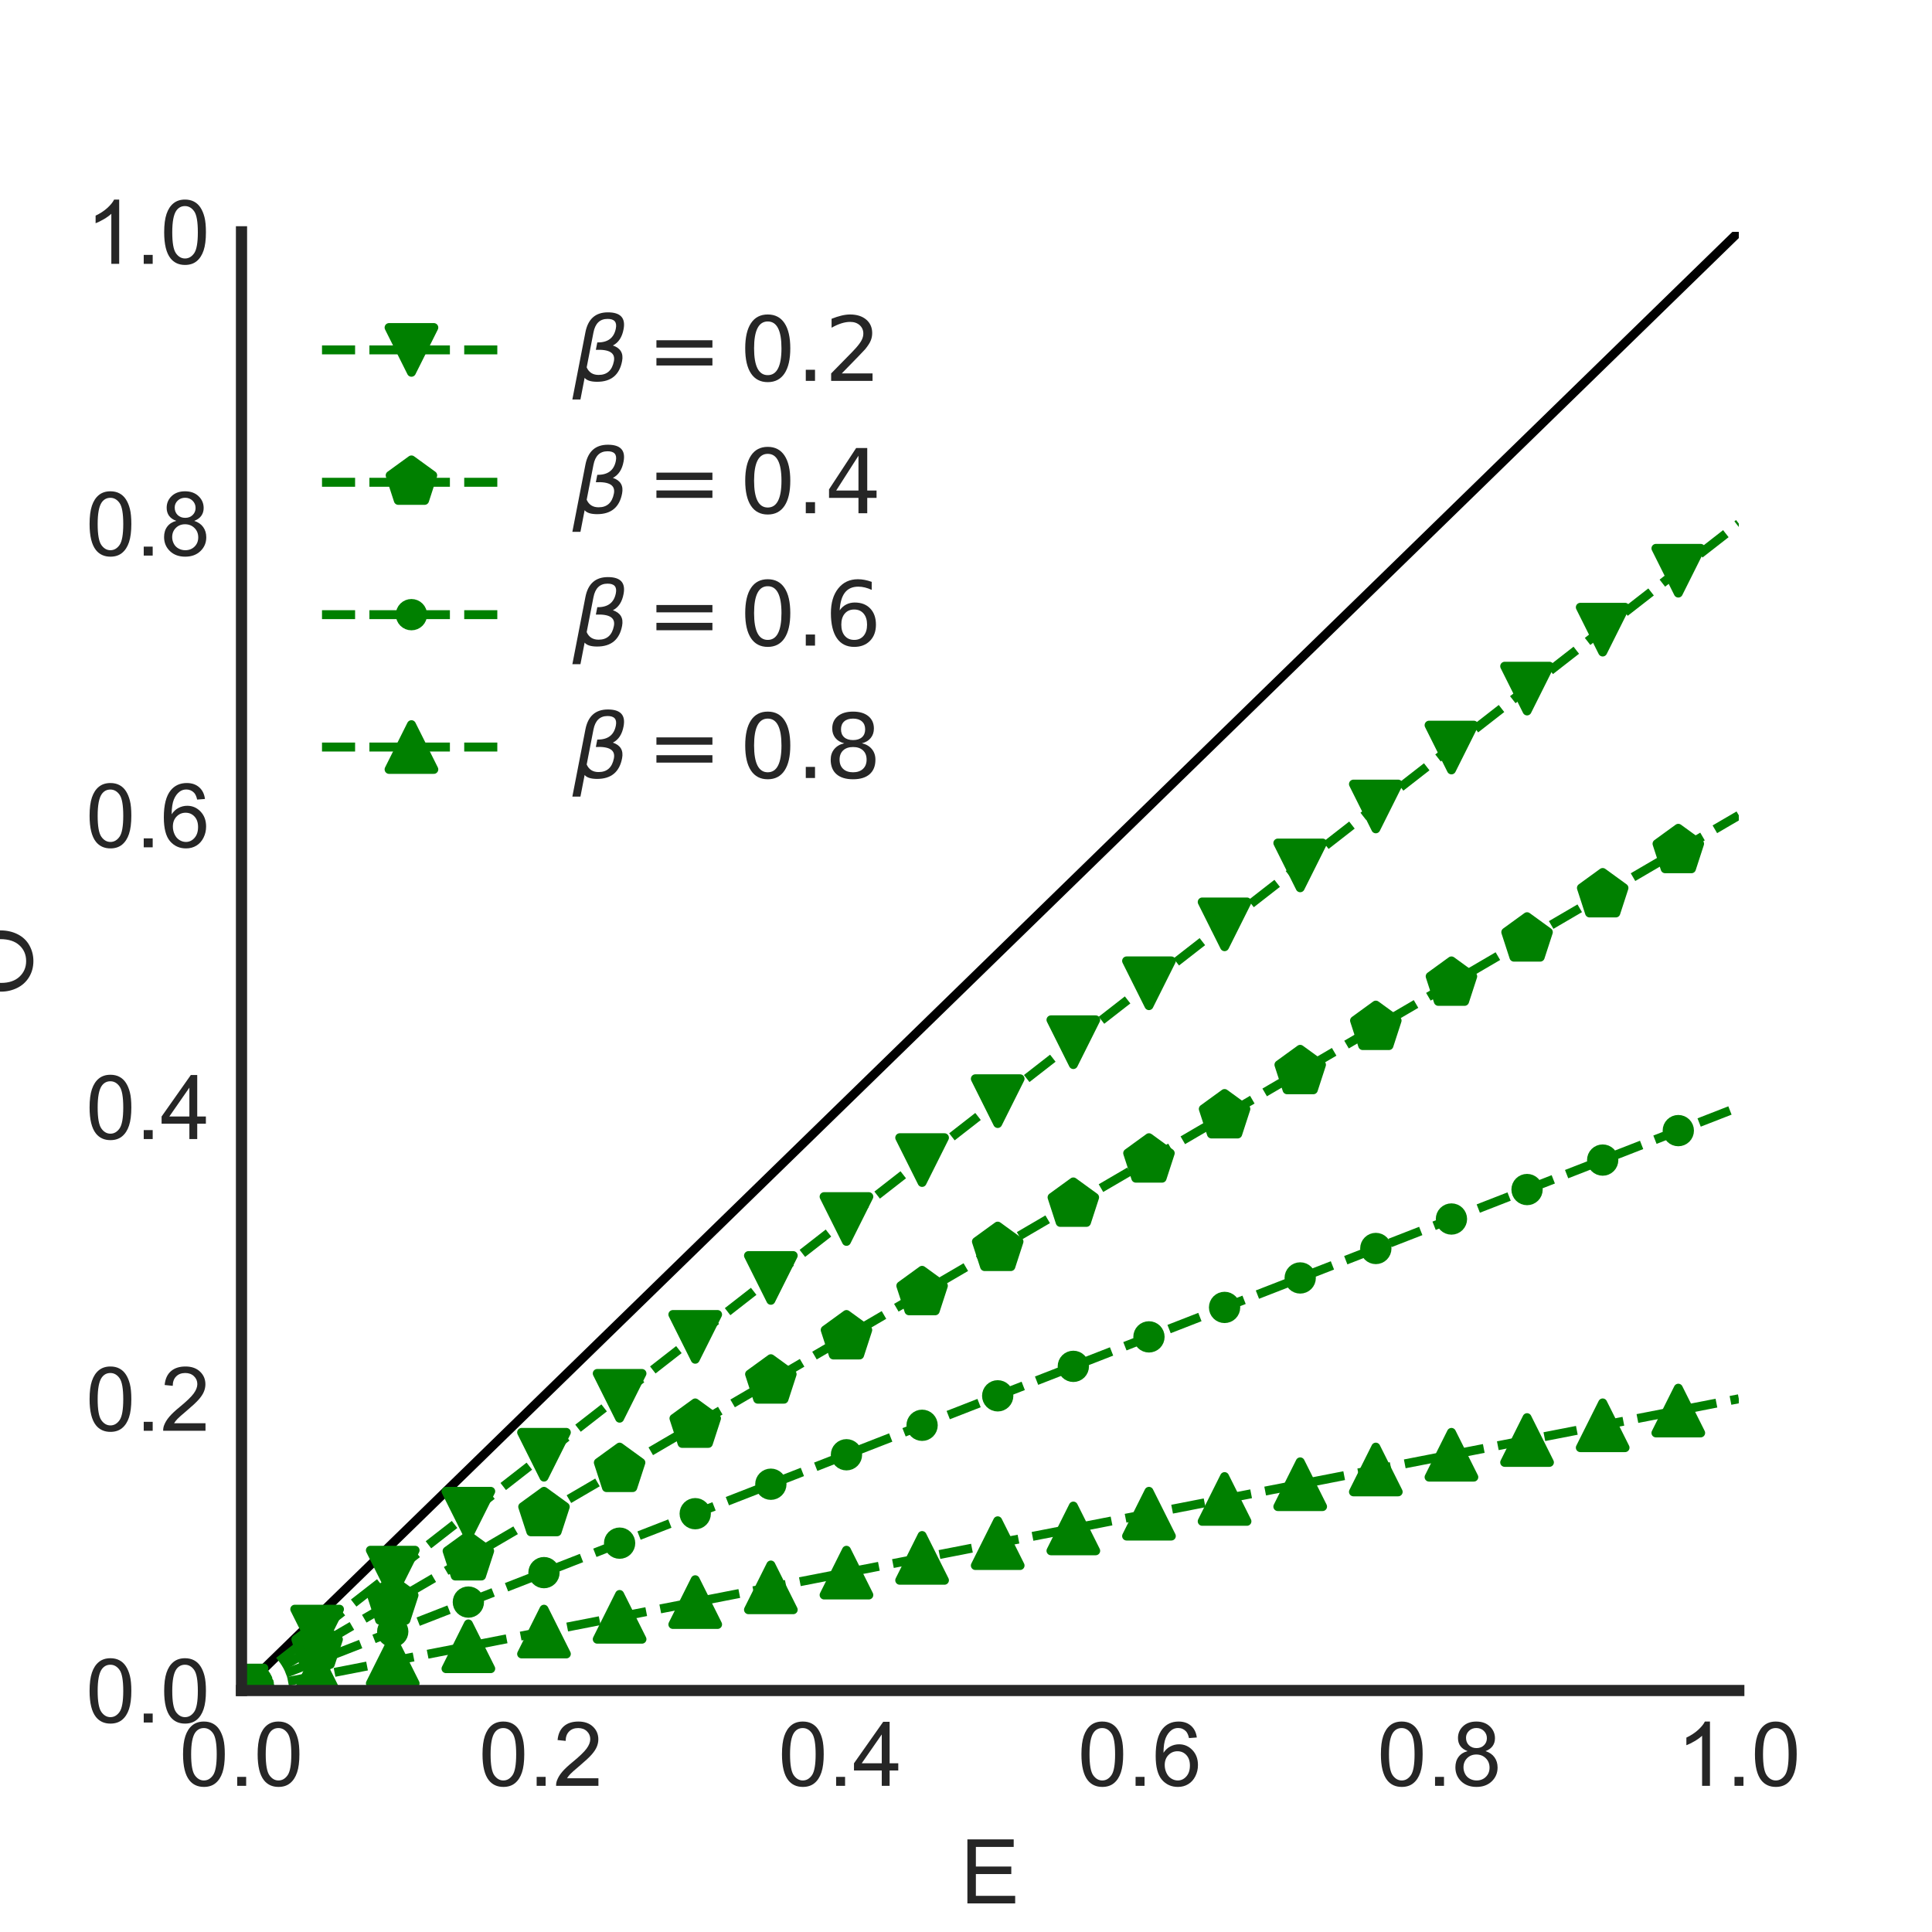 <?xml version="1.0" encoding="utf-8" standalone="no"?>
<!DOCTYPE svg PUBLIC "-//W3C//DTD SVG 1.1//EN"
  "http://www.w3.org/Graphics/SVG/1.1/DTD/svg11.dtd">
<!-- Created with matplotlib (http://matplotlib.org/) -->
<svg height="216pt" version="1.1" viewBox="0 0 216 216" width="216pt" xmlns="http://www.w3.org/2000/svg" xmlns:xlink="http://www.w3.org/1999/xlink">
 <defs>
  <style type="text/css">
*{stroke-linecap:butt;stroke-linejoin:round;}
  </style>
 </defs>
 <g id="figure_1">
  <g id="patch_1">
   <path d="M 0 216 
L 216 216 
L 216 0 
L 0 0 
z
" style="fill:none;opacity:0;"/>
  </g>
  <g id="axes_1">
   <g id="patch_2">
    <path d="M 27 189 
L 194.4 189 
L 194.4 25.92 
L 27 25.92 
z
" style="fill:none;"/>
   </g>
   <g id="line2d_1">
    <path clip-path="url(#p921560cb08)" d="M 27 189 
L 28.691 187.353 
L 30.382 185.705 
L 32.073 184.058 
L 33.764 182.411 
L 35.455 180.764 
L 37.145 179.116 
L 38.836 177.469 
L 40.527 175.822 
L 42.218 174.175 
L 43.909 172.527 
L 45.6 170.88 
L 47.291 169.233 
L 48.982 167.585 
L 50.673 165.938 
L 52.364 164.291 
L 54.055 162.644 
L 55.745 160.996 
L 57.436 159.349 
L 59.127 157.702 
L 60.818 156.055 
L 62.509 154.407 
L 64.2 152.76 
L 65.891 151.113 
L 67.582 149.465 
L 69.273 147.818 
L 70.964 146.171 
L 72.655 144.524 
L 74.345 142.876 
L 76.036 141.229 
L 77.727 139.582 
L 79.418 137.935 
L 81.109 136.287 
L 82.8 134.64 
L 84.491 132.993 
L 86.182 131.345 
L 87.873 129.698 
L 89.564 128.051 
L 91.255 126.404 
L 92.945 124.756 
L 94.636 123.109 
L 96.327 121.462 
L 98.018 119.815 
L 99.709 118.167 
L 101.4 116.52 
L 103.091 114.873 
L 104.782 113.225 
L 106.473 111.578 
L 108.164 109.931 
L 109.855 108.284 
L 111.545 106.636 
L 113.236 104.989 
L 114.927 103.342 
L 116.618 101.695 
L 118.309 100.047 
L 120 98.4 
L 121.691 96.753 
L 123.382 95.105 
L 125.073 93.458 
L 126.764 91.811 
L 128.455 90.164 
L 130.145 88.516 
L 131.836 86.869 
L 133.527 85.222 
L 135.218 83.575 
L 136.909 81.927 
L 138.6 80.28 
L 140.291 78.633 
L 141.982 76.985 
L 143.673 75.338 
L 145.364 73.691 
L 147.055 72.044 
L 148.745 70.396 
L 150.436 68.749 
L 152.127 67.102 
L 153.818 65.455 
L 155.509 63.807 
L 157.2 62.16 
L 158.891 60.513 
L 160.582 58.865 
L 162.273 57.218 
L 163.964 55.571 
L 165.655 53.924 
L 167.345 52.276 
L 169.036 50.629 
L 170.727 48.982 
L 172.418 47.335 
L 174.109 45.687 
L 175.8 44.04 
L 177.491 42.393 
L 179.182 40.745 
L 180.873 39.098 
L 182.564 37.451 
L 184.255 35.804 
L 185.945 34.156 
L 187.636 32.509 
L 189.327 30.862 
L 191.018 29.215 
L 192.709 27.567 
L 194.4 25.92 
" style="fill:none;stroke:#000000;stroke-linecap:round;"/>
   </g>
   <g id="line2d_2">
    <path clip-path="url(#p921560cb08)" d="M 27 189 
L 28.691 187.682 
L 30.382 186.364 
L 32.073 185.047 
L 33.764 183.729 
L 35.455 182.411 
L 37.145 181.093 
L 38.836 179.775 
L 40.527 178.457 
L 42.218 177.14 
L 43.909 175.822 
L 45.6 174.504 
L 47.291 173.186 
L 48.982 171.868 
L 50.673 170.551 
L 52.364 169.233 
L 54.055 167.915 
L 55.745 166.597 
L 57.436 165.279 
L 59.127 163.961 
L 60.818 162.644 
L 62.509 161.326 
L 64.2 160.008 
L 65.891 158.69 
L 67.582 157.372 
L 69.273 156.055 
L 70.964 154.737 
L 72.655 153.419 
L 74.345 152.101 
L 76.036 150.783 
L 77.727 149.465 
L 79.418 148.148 
L 81.109 146.83 
L 82.8 145.512 
L 84.491 144.194 
L 86.182 142.876 
L 87.873 141.559 
L 89.564 140.241 
L 91.255 138.923 
L 92.945 137.605 
L 94.636 136.287 
L 96.327 134.969 
L 98.018 133.652 
L 99.709 132.334 
L 101.4 131.016 
L 103.091 129.698 
L 104.782 128.38 
L 106.473 127.063 
L 108.164 125.745 
L 109.855 124.427 
L 111.545 123.109 
L 113.236 121.791 
L 114.927 120.473 
L 116.618 119.156 
L 118.309 117.838 
L 120 116.52 
L 121.691 115.202 
L 123.382 113.884 
L 125.073 112.567 
L 126.764 111.249 
L 128.455 109.931 
L 130.145 108.613 
L 131.836 107.295 
L 133.527 105.977 
L 135.218 104.66 
L 136.909 103.342 
L 138.6 102.024 
L 140.291 100.706 
L 141.982 99.388 
L 143.673 98.071 
L 145.364 96.753 
L 147.055 95.435 
L 148.745 94.117 
L 150.436 92.799 
L 152.127 91.481 
L 153.818 90.164 
L 155.509 88.846 
L 157.2 87.528 
L 158.891 86.21 
L 160.582 84.892 
L 162.273 83.575 
L 163.964 82.257 
L 165.655 80.939 
L 167.345 79.621 
L 169.036 78.303 
L 170.727 76.985 
L 172.418 75.668 
L 174.109 74.35 
L 175.8 73.032 
L 177.491 71.714 
L 179.182 70.396 
L 180.873 69.079 
L 182.564 67.761 
L 184.255 66.443 
L 185.945 65.125 
L 187.636 63.807 
L 189.327 62.489 
L 191.018 61.172 
L 192.709 59.854 
L 194.4 58.536 
" style="fill:none;stroke:#008000;stroke-dasharray:3.7,1.6;stroke-dashoffset:0;"/>
    <defs>
     <path d="M -0 2.5 
L 2.5 -2.5 
L -2.5 -2.5 
z
" id="m302010302d" style="stroke:#008000;stroke-linejoin:miter;"/>
    </defs>
    <g clip-path="url(#p921560cb08)">
     <use style="fill:#008000;stroke:#008000;stroke-linejoin:miter;" x="27" xlink:href="#m302010302d" y="189"/>
     <use style="fill:#008000;stroke:#008000;stroke-linejoin:miter;" x="35.455" xlink:href="#m302010302d" y="182.411"/>
     <use style="fill:#008000;stroke:#008000;stroke-linejoin:miter;" x="43.909" xlink:href="#m302010302d" y="175.822"/>
     <use style="fill:#008000;stroke:#008000;stroke-linejoin:miter;" x="52.364" xlink:href="#m302010302d" y="169.233"/>
     <use style="fill:#008000;stroke:#008000;stroke-linejoin:miter;" x="60.818" xlink:href="#m302010302d" y="162.644"/>
     <use style="fill:#008000;stroke:#008000;stroke-linejoin:miter;" x="69.273" xlink:href="#m302010302d" y="156.055"/>
     <use style="fill:#008000;stroke:#008000;stroke-linejoin:miter;" x="77.727" xlink:href="#m302010302d" y="149.465"/>
     <use style="fill:#008000;stroke:#008000;stroke-linejoin:miter;" x="86.182" xlink:href="#m302010302d" y="142.876"/>
     <use style="fill:#008000;stroke:#008000;stroke-linejoin:miter;" x="94.636" xlink:href="#m302010302d" y="136.287"/>
     <use style="fill:#008000;stroke:#008000;stroke-linejoin:miter;" x="103.091" xlink:href="#m302010302d" y="129.698"/>
     <use style="fill:#008000;stroke:#008000;stroke-linejoin:miter;" x="111.545" xlink:href="#m302010302d" y="123.109"/>
     <use style="fill:#008000;stroke:#008000;stroke-linejoin:miter;" x="120" xlink:href="#m302010302d" y="116.52"/>
     <use style="fill:#008000;stroke:#008000;stroke-linejoin:miter;" x="128.455" xlink:href="#m302010302d" y="109.931"/>
     <use style="fill:#008000;stroke:#008000;stroke-linejoin:miter;" x="136.909" xlink:href="#m302010302d" y="103.342"/>
     <use style="fill:#008000;stroke:#008000;stroke-linejoin:miter;" x="145.364" xlink:href="#m302010302d" y="96.753"/>
     <use style="fill:#008000;stroke:#008000;stroke-linejoin:miter;" x="153.818" xlink:href="#m302010302d" y="90.164"/>
     <use style="fill:#008000;stroke:#008000;stroke-linejoin:miter;" x="162.273" xlink:href="#m302010302d" y="83.575"/>
     <use style="fill:#008000;stroke:#008000;stroke-linejoin:miter;" x="170.727" xlink:href="#m302010302d" y="76.985"/>
     <use style="fill:#008000;stroke:#008000;stroke-linejoin:miter;" x="179.182" xlink:href="#m302010302d" y="70.396"/>
     <use style="fill:#008000;stroke:#008000;stroke-linejoin:miter;" x="187.636" xlink:href="#m302010302d" y="63.807"/>
    </g>
   </g>
   <g id="line2d_3">
    <path clip-path="url(#p921560cb08)" d="M 27 189 
L 28.691 188.012 
L 30.382 187.023 
L 32.073 186.035 
L 33.764 185.047 
L 35.455 184.058 
L 37.145 183.07 
L 38.836 182.081 
L 40.527 181.093 
L 42.218 180.105 
L 43.909 179.116 
L 45.6 178.128 
L 47.291 177.14 
L 48.982 176.151 
L 50.673 175.163 
L 52.364 174.175 
L 54.055 173.186 
L 55.745 172.198 
L 57.436 171.209 
L 59.127 170.221 
L 60.818 169.233 
L 62.509 168.244 
L 64.2 167.256 
L 65.891 166.268 
L 67.582 165.279 
L 69.273 164.291 
L 70.964 163.303 
L 72.655 162.314 
L 74.345 161.326 
L 76.036 160.337 
L 77.727 159.349 
L 79.418 158.361 
L 81.109 157.372 
L 82.8 156.384 
L 84.491 155.396 
L 86.182 154.407 
L 87.873 153.419 
L 89.564 152.431 
L 91.255 151.442 
L 92.945 150.454 
L 94.636 149.465 
L 96.327 148.477 
L 98.018 147.489 
L 99.709 146.5 
L 101.4 145.512 
L 103.091 144.524 
L 104.782 143.535 
L 106.473 142.547 
L 108.164 141.559 
L 109.855 140.57 
L 111.545 139.582 
L 113.236 138.593 
L 114.927 137.605 
L 116.618 136.617 
L 118.309 135.628 
L 120 134.64 
L 121.691 133.652 
L 123.382 132.663 
L 125.073 131.675 
L 126.764 130.687 
L 128.455 129.698 
L 130.145 128.71 
L 131.836 127.721 
L 133.527 126.733 
L 135.218 125.745 
L 136.909 124.756 
L 138.6 123.768 
L 140.291 122.78 
L 141.982 121.791 
L 143.673 120.803 
L 145.364 119.815 
L 147.055 118.826 
L 148.745 117.838 
L 150.436 116.849 
L 152.127 115.861 
L 153.818 114.873 
L 155.509 113.884 
L 157.2 112.896 
L 158.891 111.908 
L 160.582 110.919 
L 162.273 109.931 
L 163.964 108.943 
L 165.655 107.954 
L 167.345 106.966 
L 169.036 105.977 
L 170.727 104.989 
L 172.418 104.001 
L 174.109 103.012 
L 175.8 102.024 
L 177.491 101.036 
L 179.182 100.047 
L 180.873 99.059 
L 182.564 98.071 
L 184.255 97.082 
L 185.945 96.094 
L 187.636 95.105 
L 189.327 94.117 
L 191.018 93.129 
L 192.709 92.14 
L 194.4 91.152 
" style="fill:none;stroke:#008000;stroke-dasharray:3.7,1.6;stroke-dashoffset:0;"/>
    <defs>
     <path d="M 0 -2.5 
L -2.378 -0.773 
L -1.469 2.023 
L 1.469 2.023 
L 2.378 -0.773 
z
" id="m8c71ab6326" style="stroke:#008000;stroke-linejoin:miter;"/>
    </defs>
    <g clip-path="url(#p921560cb08)">
     <use style="fill:#008000;stroke:#008000;stroke-linejoin:miter;" x="27" xlink:href="#m8c71ab6326" y="189"/>
     <use style="fill:#008000;stroke:#008000;stroke-linejoin:miter;" x="35.455" xlink:href="#m8c71ab6326" y="184.058"/>
     <use style="fill:#008000;stroke:#008000;stroke-linejoin:miter;" x="43.909" xlink:href="#m8c71ab6326" y="179.116"/>
     <use style="fill:#008000;stroke:#008000;stroke-linejoin:miter;" x="52.364" xlink:href="#m8c71ab6326" y="174.175"/>
     <use style="fill:#008000;stroke:#008000;stroke-linejoin:miter;" x="60.818" xlink:href="#m8c71ab6326" y="169.233"/>
     <use style="fill:#008000;stroke:#008000;stroke-linejoin:miter;" x="69.273" xlink:href="#m8c71ab6326" y="164.291"/>
     <use style="fill:#008000;stroke:#008000;stroke-linejoin:miter;" x="77.727" xlink:href="#m8c71ab6326" y="159.349"/>
     <use style="fill:#008000;stroke:#008000;stroke-linejoin:miter;" x="86.182" xlink:href="#m8c71ab6326" y="154.407"/>
     <use style="fill:#008000;stroke:#008000;stroke-linejoin:miter;" x="94.636" xlink:href="#m8c71ab6326" y="149.465"/>
     <use style="fill:#008000;stroke:#008000;stroke-linejoin:miter;" x="103.091" xlink:href="#m8c71ab6326" y="144.524"/>
     <use style="fill:#008000;stroke:#008000;stroke-linejoin:miter;" x="111.545" xlink:href="#m8c71ab6326" y="139.582"/>
     <use style="fill:#008000;stroke:#008000;stroke-linejoin:miter;" x="120" xlink:href="#m8c71ab6326" y="134.64"/>
     <use style="fill:#008000;stroke:#008000;stroke-linejoin:miter;" x="128.455" xlink:href="#m8c71ab6326" y="129.698"/>
     <use style="fill:#008000;stroke:#008000;stroke-linejoin:miter;" x="136.909" xlink:href="#m8c71ab6326" y="124.756"/>
     <use style="fill:#008000;stroke:#008000;stroke-linejoin:miter;" x="145.364" xlink:href="#m8c71ab6326" y="119.815"/>
     <use style="fill:#008000;stroke:#008000;stroke-linejoin:miter;" x="153.818" xlink:href="#m8c71ab6326" y="114.873"/>
     <use style="fill:#008000;stroke:#008000;stroke-linejoin:miter;" x="162.273" xlink:href="#m8c71ab6326" y="109.931"/>
     <use style="fill:#008000;stroke:#008000;stroke-linejoin:miter;" x="170.727" xlink:href="#m8c71ab6326" y="104.989"/>
     <use style="fill:#008000;stroke:#008000;stroke-linejoin:miter;" x="179.182" xlink:href="#m8c71ab6326" y="100.047"/>
     <use style="fill:#008000;stroke:#008000;stroke-linejoin:miter;" x="187.636" xlink:href="#m8c71ab6326" y="95.105"/>
    </g>
   </g>
   <g id="line2d_4">
    <path clip-path="url(#p921560cb08)" d="M 27 189 
L 28.691 188.341 
L 30.382 187.682 
L 32.073 187.023 
L 33.764 186.364 
L 35.455 185.705 
L 37.145 185.047 
L 38.836 184.388 
L 40.527 183.729 
L 42.218 183.07 
L 43.909 182.411 
L 45.6 181.752 
L 47.291 181.093 
L 48.982 180.434 
L 50.673 179.775 
L 52.364 179.116 
L 54.055 178.457 
L 55.745 177.799 
L 57.436 177.14 
L 59.127 176.481 
L 60.818 175.822 
L 62.509 175.163 
L 64.2 174.504 
L 65.891 173.845 
L 67.582 173.186 
L 69.273 172.527 
L 70.964 171.868 
L 72.655 171.209 
L 74.345 170.551 
L 76.036 169.892 
L 77.727 169.233 
L 79.418 168.574 
L 81.109 167.915 
L 82.8 167.256 
L 84.491 166.597 
L 86.182 165.938 
L 87.873 165.279 
L 89.564 164.62 
L 91.255 163.961 
L 92.945 163.303 
L 94.636 162.644 
L 96.327 161.985 
L 98.018 161.326 
L 99.709 160.667 
L 101.4 160.008 
L 103.091 159.349 
L 104.782 158.69 
L 106.473 158.031 
L 108.164 157.372 
L 109.855 156.713 
L 111.545 156.055 
L 113.236 155.396 
L 114.927 154.737 
L 116.618 154.078 
L 118.309 153.419 
L 120 152.76 
L 121.691 152.101 
L 123.382 151.442 
L 125.073 150.783 
L 126.764 150.124 
L 128.455 149.465 
L 130.145 148.807 
L 131.836 148.148 
L 133.527 147.489 
L 135.218 146.83 
L 136.909 146.171 
L 138.6 145.512 
L 140.291 144.853 
L 141.982 144.194 
L 143.673 143.535 
L 145.364 142.876 
L 147.055 142.217 
L 148.745 141.559 
L 150.436 140.9 
L 152.127 140.241 
L 153.818 139.582 
L 155.509 138.923 
L 157.2 138.264 
L 158.891 137.605 
L 160.582 136.946 
L 162.273 136.287 
L 163.964 135.628 
L 165.655 134.969 
L 167.345 134.311 
L 169.036 133.652 
L 170.727 132.993 
L 172.418 132.334 
L 174.109 131.675 
L 175.8 131.016 
L 177.491 130.357 
L 179.182 129.698 
L 180.873 129.039 
L 182.564 128.38 
L 184.255 127.721 
L 185.945 127.063 
L 187.636 126.404 
L 189.327 125.745 
L 191.018 125.086 
L 192.709 124.427 
L 194.4 123.768 
" style="fill:none;stroke:#008000;stroke-dasharray:3.7,1.6;stroke-dashoffset:0;"/>
    <defs>
     <path d="M 0 1.25 
C 0.332 1.25 0.649 1.118 0.884 0.884 
C 1.118 0.649 1.25 0.332 1.25 0 
C 1.25 -0.332 1.118 -0.649 0.884 -0.884 
C 0.649 -1.118 0.332 -1.25 0 -1.25 
C -0.332 -1.25 -0.649 -1.118 -0.884 -0.884 
C -1.118 -0.649 -1.25 -0.332 -1.25 0 
C -1.25 0.332 -1.118 0.649 -0.884 0.884 
C -0.649 1.118 -0.332 1.25 0 1.25 
z
" id="m9c4c37285e" style="stroke:#008000;"/>
    </defs>
    <g clip-path="url(#p921560cb08)">
     <use style="fill:#008000;stroke:#008000;" x="27" xlink:href="#m9c4c37285e" y="189"/>
     <use style="fill:#008000;stroke:#008000;" x="35.455" xlink:href="#m9c4c37285e" y="185.705"/>
     <use style="fill:#008000;stroke:#008000;" x="43.909" xlink:href="#m9c4c37285e" y="182.411"/>
     <use style="fill:#008000;stroke:#008000;" x="52.364" xlink:href="#m9c4c37285e" y="179.116"/>
     <use style="fill:#008000;stroke:#008000;" x="60.818" xlink:href="#m9c4c37285e" y="175.822"/>
     <use style="fill:#008000;stroke:#008000;" x="69.273" xlink:href="#m9c4c37285e" y="172.527"/>
     <use style="fill:#008000;stroke:#008000;" x="77.727" xlink:href="#m9c4c37285e" y="169.233"/>
     <use style="fill:#008000;stroke:#008000;" x="86.182" xlink:href="#m9c4c37285e" y="165.938"/>
     <use style="fill:#008000;stroke:#008000;" x="94.636" xlink:href="#m9c4c37285e" y="162.644"/>
     <use style="fill:#008000;stroke:#008000;" x="103.091" xlink:href="#m9c4c37285e" y="159.349"/>
     <use style="fill:#008000;stroke:#008000;" x="111.545" xlink:href="#m9c4c37285e" y="156.055"/>
     <use style="fill:#008000;stroke:#008000;" x="120" xlink:href="#m9c4c37285e" y="152.76"/>
     <use style="fill:#008000;stroke:#008000;" x="128.455" xlink:href="#m9c4c37285e" y="149.465"/>
     <use style="fill:#008000;stroke:#008000;" x="136.909" xlink:href="#m9c4c37285e" y="146.171"/>
     <use style="fill:#008000;stroke:#008000;" x="145.364" xlink:href="#m9c4c37285e" y="142.876"/>
     <use style="fill:#008000;stroke:#008000;" x="153.818" xlink:href="#m9c4c37285e" y="139.582"/>
     <use style="fill:#008000;stroke:#008000;" x="162.273" xlink:href="#m9c4c37285e" y="136.287"/>
     <use style="fill:#008000;stroke:#008000;" x="170.727" xlink:href="#m9c4c37285e" y="132.993"/>
     <use style="fill:#008000;stroke:#008000;" x="179.182" xlink:href="#m9c4c37285e" y="129.698"/>
     <use style="fill:#008000;stroke:#008000;" x="187.636" xlink:href="#m9c4c37285e" y="126.404"/>
    </g>
   </g>
   <g id="line2d_5">
    <path clip-path="url(#p921560cb08)" d="M 27 189 
L 28.691 188.671 
L 30.382 188.341 
L 32.073 188.012 
L 33.764 187.682 
L 35.455 187.353 
L 37.145 187.023 
L 38.836 186.694 
L 40.527 186.364 
L 42.218 186.035 
L 43.909 185.705 
L 45.6 185.376 
L 47.291 185.047 
L 48.982 184.717 
L 50.673 184.388 
L 52.364 184.058 
L 54.055 183.729 
L 55.745 183.399 
L 57.436 183.07 
L 59.127 182.74 
L 60.818 182.411 
L 62.509 182.081 
L 64.2 181.752 
L 65.891 181.423 
L 67.582 181.093 
L 69.273 180.764 
L 70.964 180.434 
L 72.655 180.105 
L 74.345 179.775 
L 76.036 179.446 
L 77.727 179.116 
L 79.418 178.787 
L 81.109 178.457 
L 82.8 178.128 
L 84.491 177.799 
L 86.182 177.469 
L 87.873 177.14 
L 89.564 176.81 
L 91.255 176.481 
L 92.945 176.151 
L 94.636 175.822 
L 96.327 175.492 
L 98.018 175.163 
L 99.709 174.833 
L 101.4 174.504 
L 103.091 174.175 
L 104.782 173.845 
L 106.473 173.516 
L 108.164 173.186 
L 109.855 172.857 
L 111.545 172.527 
L 113.236 172.198 
L 114.927 171.868 
L 116.618 171.539 
L 118.309 171.209 
L 120 170.88 
L 121.691 170.551 
L 123.382 170.221 
L 125.073 169.892 
L 126.764 169.562 
L 128.455 169.233 
L 130.145 168.903 
L 131.836 168.574 
L 133.527 168.244 
L 135.218 167.915 
L 136.909 167.585 
L 138.6 167.256 
L 140.291 166.927 
L 141.982 166.597 
L 143.673 166.268 
L 145.364 165.938 
L 147.055 165.609 
L 148.745 165.279 
L 150.436 164.95 
L 152.127 164.62 
L 153.818 164.291 
L 155.509 163.961 
L 157.2 163.632 
L 158.891 163.303 
L 160.582 162.973 
L 162.273 162.644 
L 163.964 162.314 
L 165.655 161.985 
L 167.345 161.655 
L 169.036 161.326 
L 170.727 160.996 
L 172.418 160.667 
L 174.109 160.337 
L 175.8 160.008 
L 177.491 159.679 
L 179.182 159.349 
L 180.873 159.02 
L 182.564 158.69 
L 184.255 158.361 
L 185.945 158.031 
L 187.636 157.702 
L 189.327 157.372 
L 191.018 157.043 
L 192.709 156.713 
L 194.4 156.384 
" style="fill:none;stroke:#008000;stroke-dasharray:3.7,1.6;stroke-dashoffset:0;"/>
    <defs>
     <path d="M 0 -2.5 
L -2.5 2.5 
L 2.5 2.5 
z
" id="mb7de754f21" style="stroke:#008000;stroke-linejoin:miter;"/>
    </defs>
    <g clip-path="url(#p921560cb08)">
     <use style="fill:#008000;stroke:#008000;stroke-linejoin:miter;" x="27" xlink:href="#mb7de754f21" y="189"/>
     <use style="fill:#008000;stroke:#008000;stroke-linejoin:miter;" x="35.455" xlink:href="#mb7de754f21" y="187.353"/>
     <use style="fill:#008000;stroke:#008000;stroke-linejoin:miter;" x="43.909" xlink:href="#mb7de754f21" y="185.705"/>
     <use style="fill:#008000;stroke:#008000;stroke-linejoin:miter;" x="52.364" xlink:href="#mb7de754f21" y="184.058"/>
     <use style="fill:#008000;stroke:#008000;stroke-linejoin:miter;" x="60.818" xlink:href="#mb7de754f21" y="182.411"/>
     <use style="fill:#008000;stroke:#008000;stroke-linejoin:miter;" x="69.273" xlink:href="#mb7de754f21" y="180.764"/>
     <use style="fill:#008000;stroke:#008000;stroke-linejoin:miter;" x="77.727" xlink:href="#mb7de754f21" y="179.116"/>
     <use style="fill:#008000;stroke:#008000;stroke-linejoin:miter;" x="86.182" xlink:href="#mb7de754f21" y="177.469"/>
     <use style="fill:#008000;stroke:#008000;stroke-linejoin:miter;" x="94.636" xlink:href="#mb7de754f21" y="175.822"/>
     <use style="fill:#008000;stroke:#008000;stroke-linejoin:miter;" x="103.091" xlink:href="#mb7de754f21" y="174.175"/>
     <use style="fill:#008000;stroke:#008000;stroke-linejoin:miter;" x="111.545" xlink:href="#mb7de754f21" y="172.527"/>
     <use style="fill:#008000;stroke:#008000;stroke-linejoin:miter;" x="120" xlink:href="#mb7de754f21" y="170.88"/>
     <use style="fill:#008000;stroke:#008000;stroke-linejoin:miter;" x="128.455" xlink:href="#mb7de754f21" y="169.233"/>
     <use style="fill:#008000;stroke:#008000;stroke-linejoin:miter;" x="136.909" xlink:href="#mb7de754f21" y="167.585"/>
     <use style="fill:#008000;stroke:#008000;stroke-linejoin:miter;" x="145.364" xlink:href="#mb7de754f21" y="165.938"/>
     <use style="fill:#008000;stroke:#008000;stroke-linejoin:miter;" x="153.818" xlink:href="#mb7de754f21" y="164.291"/>
     <use style="fill:#008000;stroke:#008000;stroke-linejoin:miter;" x="162.273" xlink:href="#mb7de754f21" y="162.644"/>
     <use style="fill:#008000;stroke:#008000;stroke-linejoin:miter;" x="170.727" xlink:href="#mb7de754f21" y="160.996"/>
     <use style="fill:#008000;stroke:#008000;stroke-linejoin:miter;" x="179.182" xlink:href="#mb7de754f21" y="159.349"/>
     <use style="fill:#008000;stroke:#008000;stroke-linejoin:miter;" x="187.636" xlink:href="#mb7de754f21" y="157.702"/>
    </g>
   </g>
   <g id="patch_3">
    <path d="M 27 189 
L 27 25.92 
" style="fill:none;stroke:#262626;stroke-linecap:square;stroke-linejoin:miter;stroke-width:1.25;"/>
   </g>
   <g id="patch_4">
    <path d="M 27 189 
L 194.4 189 
" style="fill:none;stroke:#262626;stroke-linecap:square;stroke-linejoin:miter;stroke-width:1.25;"/>
   </g>
   <g id="matplotlib.axis_1">
    <g id="xtick_1">
     <g id="line2d_6"/>
     <g id="text_1">
      <!-- 0.0 -->
      <defs>
       <path d="M 4.156 35.297 
Q 4.156 48 6.766 55.734 
Q 9.375 63.484 14.516 67.672 
Q 19.672 71.875 27.484 71.875 
Q 33.25 71.875 37.594 69.547 
Q 41.938 67.234 44.766 62.859 
Q 47.609 58.5 49.219 52.219 
Q 50.828 45.953 50.828 35.297 
Q 50.828 22.703 48.234 14.969 
Q 45.656 7.234 40.5 3 
Q 35.359 -1.219 27.484 -1.219 
Q 17.141 -1.219 11.234 6.203 
Q 4.156 15.141 4.156 35.297 
z
M 13.188 35.297 
Q 13.188 17.672 17.312 11.828 
Q 21.438 6 27.484 6 
Q 33.547 6 37.672 11.859 
Q 41.797 17.719 41.797 35.297 
Q 41.797 52.984 37.672 58.781 
Q 33.547 64.594 27.391 64.594 
Q 21.344 64.594 17.719 59.469 
Q 13.188 52.938 13.188 35.297 
z
" id="ArialMT-30"/>
       <path d="M 9.078 0 
L 9.078 10.016 
L 19.094 10.016 
L 19.094 0 
z
" id="ArialMT-2e"/>
      </defs>
      <g style="fill:#262626;" transform="translate(20.05 199.658)scale(0.1 -0.1)">
       <use xlink:href="#ArialMT-30"/>
       <use x="55.615" xlink:href="#ArialMT-2e"/>
       <use x="83.398" xlink:href="#ArialMT-30"/>
      </g>
     </g>
    </g>
    <g id="xtick_2">
     <g id="line2d_7"/>
     <g id="text_2">
      <!-- 0.2 -->
      <defs>
       <path d="M 50.344 8.453 
L 50.344 0 
L 3.031 0 
Q 2.938 3.172 4.047 6.109 
Q 5.859 10.938 9.828 15.625 
Q 13.812 20.312 21.344 26.469 
Q 33.016 36.031 37.109 41.625 
Q 41.219 47.219 41.219 52.203 
Q 41.219 57.422 37.469 61 
Q 33.734 64.594 27.734 64.594 
Q 21.391 64.594 17.578 60.781 
Q 13.766 56.984 13.719 50.25 
L 4.688 51.172 
Q 5.609 61.281 11.656 66.578 
Q 17.719 71.875 27.938 71.875 
Q 38.234 71.875 44.234 66.156 
Q 50.25 60.453 50.25 52 
Q 50.25 47.703 48.484 43.547 
Q 46.734 39.406 42.656 34.812 
Q 38.578 30.219 29.109 22.219 
Q 21.188 15.578 18.938 13.203 
Q 16.703 10.844 15.234 8.453 
z
" id="ArialMT-32"/>
      </defs>
      <g style="fill:#262626;" transform="translate(53.53 199.658)scale(0.1 -0.1)">
       <use xlink:href="#ArialMT-30"/>
       <use x="55.615" xlink:href="#ArialMT-2e"/>
       <use x="83.398" xlink:href="#ArialMT-32"/>
      </g>
     </g>
    </g>
    <g id="xtick_3">
     <g id="line2d_8"/>
     <g id="text_3">
      <!-- 0.4 -->
      <defs>
       <path d="M 32.328 0 
L 32.328 17.141 
L 1.266 17.141 
L 1.266 25.203 
L 33.938 71.578 
L 41.109 71.578 
L 41.109 25.203 
L 50.781 25.203 
L 50.781 17.141 
L 41.109 17.141 
L 41.109 0 
z
M 32.328 25.203 
L 32.328 57.469 
L 9.906 25.203 
z
" id="ArialMT-34"/>
      </defs>
      <g style="fill:#262626;" transform="translate(87.01 199.658)scale(0.1 -0.1)">
       <use xlink:href="#ArialMT-30"/>
       <use x="55.615" xlink:href="#ArialMT-2e"/>
       <use x="83.398" xlink:href="#ArialMT-34"/>
      </g>
     </g>
    </g>
    <g id="xtick_4">
     <g id="line2d_9"/>
     <g id="text_4">
      <!-- 0.6 -->
      <defs>
       <path d="M 49.75 54.047 
L 41.016 53.375 
Q 39.844 58.547 37.703 60.891 
Q 34.125 64.656 28.906 64.656 
Q 24.703 64.656 21.531 62.312 
Q 17.391 59.281 14.984 53.469 
Q 12.594 47.656 12.5 36.922 
Q 15.672 41.75 20.266 44.094 
Q 24.859 46.438 29.891 46.438 
Q 38.672 46.438 44.844 39.969 
Q 51.031 33.5 51.031 23.25 
Q 51.031 16.5 48.125 10.719 
Q 45.219 4.938 40.141 1.859 
Q 35.062 -1.219 28.609 -1.219 
Q 17.625 -1.219 10.688 6.859 
Q 3.766 14.938 3.766 33.5 
Q 3.766 54.25 11.422 63.672 
Q 18.109 71.875 29.438 71.875 
Q 37.891 71.875 43.281 67.141 
Q 48.688 62.406 49.75 54.047 
z
M 13.875 23.188 
Q 13.875 18.656 15.797 14.5 
Q 17.719 10.359 21.188 8.172 
Q 24.656 6 28.469 6 
Q 34.031 6 38.031 10.484 
Q 42.047 14.984 42.047 22.703 
Q 42.047 30.125 38.078 34.391 
Q 34.125 38.672 28.125 38.672 
Q 22.172 38.672 18.016 34.391 
Q 13.875 30.125 13.875 23.188 
z
" id="ArialMT-36"/>
      </defs>
      <g style="fill:#262626;" transform="translate(120.49 199.658)scale(0.1 -0.1)">
       <use xlink:href="#ArialMT-30"/>
       <use x="55.615" xlink:href="#ArialMT-2e"/>
       <use x="83.398" xlink:href="#ArialMT-36"/>
      </g>
     </g>
    </g>
    <g id="xtick_5">
     <g id="line2d_10"/>
     <g id="text_5">
      <!-- 0.8 -->
      <defs>
       <path d="M 17.672 38.812 
Q 12.203 40.828 9.562 44.531 
Q 6.938 48.25 6.938 53.422 
Q 6.938 61.234 12.547 66.547 
Q 18.172 71.875 27.484 71.875 
Q 36.859 71.875 42.578 66.422 
Q 48.297 60.984 48.297 53.172 
Q 48.297 48.188 45.672 44.5 
Q 43.062 40.828 37.75 38.812 
Q 44.344 36.672 47.781 31.875 
Q 51.219 27.094 51.219 20.453 
Q 51.219 11.281 44.719 5.031 
Q 38.234 -1.219 27.641 -1.219 
Q 17.047 -1.219 10.547 5.047 
Q 4.047 11.328 4.047 20.703 
Q 4.047 27.688 7.594 32.391 
Q 11.141 37.109 17.672 38.812 
z
M 15.922 53.719 
Q 15.922 48.641 19.188 45.406 
Q 22.469 42.188 27.688 42.188 
Q 32.766 42.188 36.016 45.375 
Q 39.266 48.578 39.266 53.219 
Q 39.266 58.062 35.906 61.359 
Q 32.562 64.656 27.594 64.656 
Q 22.562 64.656 19.234 61.422 
Q 15.922 58.203 15.922 53.719 
z
M 13.094 20.656 
Q 13.094 16.891 14.875 13.375 
Q 16.656 9.859 20.172 7.922 
Q 23.688 6 27.734 6 
Q 34.031 6 38.125 10.047 
Q 42.234 14.109 42.234 20.359 
Q 42.234 26.703 38.016 30.859 
Q 33.797 35.016 27.438 35.016 
Q 21.234 35.016 17.156 30.906 
Q 13.094 26.812 13.094 20.656 
z
" id="ArialMT-38"/>
      </defs>
      <g style="fill:#262626;" transform="translate(153.97 199.658)scale(0.1 -0.1)">
       <use xlink:href="#ArialMT-30"/>
       <use x="55.615" xlink:href="#ArialMT-2e"/>
       <use x="83.398" xlink:href="#ArialMT-38"/>
      </g>
     </g>
    </g>
    <g id="xtick_6">
     <g id="line2d_11"/>
     <g id="text_6">
      <!-- 1.0 -->
      <defs>
       <path d="M 37.25 0 
L 28.469 0 
L 28.469 56 
Q 25.297 52.984 20.141 49.953 
Q 14.984 46.922 10.891 45.406 
L 10.891 53.906 
Q 18.266 57.375 23.781 62.297 
Q 29.297 67.234 31.594 71.875 
L 37.25 71.875 
z
" id="ArialMT-31"/>
      </defs>
      <g style="fill:#262626;" transform="translate(187.45 199.658)scale(0.1 -0.1)">
       <use xlink:href="#ArialMT-31"/>
       <use x="55.615" xlink:href="#ArialMT-2e"/>
       <use x="83.398" xlink:href="#ArialMT-30"/>
      </g>
     </g>
    </g>
    <g id="text_7">
     <!-- E -->
     <defs>
      <path d="M 7.906 0 
L 7.906 71.578 
L 59.672 71.578 
L 59.672 63.141 
L 17.391 63.141 
L 17.391 41.219 
L 56.984 41.219 
L 56.984 32.812 
L 17.391 32.812 
L 17.391 8.453 
L 61.328 8.453 
L 61.328 0 
z
" id="ArialMT-45"/>
     </defs>
     <g style="fill:#262626;" transform="translate(107.365 212.803)scale(0.1 -0.1)">
      <use xlink:href="#ArialMT-45"/>
     </g>
    </g>
   </g>
   <g id="matplotlib.axis_2">
    <g id="ytick_1">
     <g id="line2d_12"/>
     <g id="text_8">
      <!-- 0.0 -->
      <g style="fill:#262626;" transform="translate(9.6 192.579)scale(0.1 -0.1)">
       <use xlink:href="#ArialMT-30"/>
       <use x="55.615" xlink:href="#ArialMT-2e"/>
       <use x="83.398" xlink:href="#ArialMT-30"/>
      </g>
     </g>
    </g>
    <g id="ytick_2">
     <g id="line2d_13"/>
     <g id="text_9">
      <!-- 0.2 -->
      <g style="fill:#262626;" transform="translate(9.6 159.963)scale(0.1 -0.1)">
       <use xlink:href="#ArialMT-30"/>
       <use x="55.615" xlink:href="#ArialMT-2e"/>
       <use x="83.398" xlink:href="#ArialMT-32"/>
      </g>
     </g>
    </g>
    <g id="ytick_3">
     <g id="line2d_14"/>
     <g id="text_10">
      <!-- 0.4 -->
      <g style="fill:#262626;" transform="translate(9.6 127.347)scale(0.1 -0.1)">
       <use xlink:href="#ArialMT-30"/>
       <use x="55.615" xlink:href="#ArialMT-2e"/>
       <use x="83.398" xlink:href="#ArialMT-34"/>
      </g>
     </g>
    </g>
    <g id="ytick_4">
     <g id="line2d_15"/>
     <g id="text_11">
      <!-- 0.6 -->
      <g style="fill:#262626;" transform="translate(9.6 94.731)scale(0.1 -0.1)">
       <use xlink:href="#ArialMT-30"/>
       <use x="55.615" xlink:href="#ArialMT-2e"/>
       <use x="83.398" xlink:href="#ArialMT-36"/>
      </g>
     </g>
    </g>
    <g id="ytick_5">
     <g id="line2d_16"/>
     <g id="text_12">
      <!-- 0.8 -->
      <g style="fill:#262626;" transform="translate(9.6 62.115)scale(0.1 -0.1)">
       <use xlink:href="#ArialMT-30"/>
       <use x="55.615" xlink:href="#ArialMT-2e"/>
       <use x="83.398" xlink:href="#ArialMT-38"/>
      </g>
     </g>
    </g>
    <g id="ytick_6">
     <g id="line2d_17"/>
     <g id="text_13">
      <!-- 1.0 -->
      <g style="fill:#262626;" transform="translate(9.6 29.499)scale(0.1 -0.1)">
       <use xlink:href="#ArialMT-31"/>
       <use x="55.615" xlink:href="#ArialMT-2e"/>
       <use x="83.398" xlink:href="#ArialMT-30"/>
      </g>
     </g>
    </g>
    <g id="text_14">
     <!-- O -->
     <defs>
      <path d="M 4.828 34.859 
Q 4.828 52.688 14.391 62.766 
Q 23.969 72.859 39.109 72.859 
Q 49.031 72.859 56.984 68.109 
Q 64.938 63.375 69.109 54.906 
Q 73.297 46.438 73.297 35.688 
Q 73.297 24.812 68.891 16.219 
Q 64.5 7.625 56.438 3.203 
Q 48.391 -1.219 39.062 -1.219 
Q 28.953 -1.219 20.984 3.656 
Q 13.031 8.547 8.922 16.984 
Q 4.828 25.438 4.828 34.859 
z
M 14.594 34.719 
Q 14.594 21.781 21.547 14.328 
Q 28.516 6.891 39.016 6.891 
Q 49.703 6.891 56.609 14.406 
Q 63.531 21.922 63.531 35.75 
Q 63.531 44.484 60.578 51 
Q 57.625 57.516 51.922 61.109 
Q 46.234 64.703 39.156 64.703 
Q 29.109 64.703 21.844 57.781 
Q 14.594 50.875 14.594 34.719 
z
" id="ArialMT-4f"/>
     </defs>
     <g style="fill:#262626;" transform="translate(3.612 111.349)rotate(-90)scale(0.1 -0.1)">
      <use xlink:href="#ArialMT-4f"/>
     </g>
    </g>
   </g>
   <g id="legend_1">
    <g id="line2d_18">
     <path d="M 36 39.12 
L 56 39.12 
" style="fill:none;stroke:#008000;stroke-dasharray:3.7,1.6;stroke-dashoffset:0;"/>
    </g>
    <g id="line2d_19">
     <g>
      <use style="fill:#008000;stroke:#008000;stroke-linejoin:miter;" x="46" xlink:href="#m302010302d" y="39.12"/>
     </g>
    </g>
    <g id="text_15">
     <!-- $\beta = 0.2$ -->
     <defs>
      <path d="M 13.625 3.375 
L 8.938 -20.797 
L -0.094 -20.797 
L 14.5 54.344 
Q 18.844 76.609 39.656 76.609 
Q 60.75 76.609 57.172 57.812 
Q 54.734 44.438 45.219 39.547 
Q 58.016 35.156 55.516 22.125 
Q 51.125 -1.078 27.484 -1.031 
Q 17.141 -0.984 13.625 3.375 
z
M 15.922 15.094 
Q 19.672 6.594 29.297 6.641 
Q 43.359 6.641 46.344 21.969 
Q 49.031 35.75 26.172 34.672 
L 27.781 42.969 
Q 45.453 42.672 48.531 58.594 
Q 50.641 69.344 39.203 69.281 
Q 26.422 69.281 23.484 54.047 
z
" id="DejaVuSans-Oblique-3b2"/>
      <path d="M 10.594 45.406 
L 73.188 45.406 
L 73.188 37.203 
L 10.594 37.203 
z
M 10.594 25.484 
L 73.188 25.484 
L 73.188 17.188 
L 10.594 17.188 
z
" id="DejaVuSans-3d"/>
      <path d="M 31.781 66.406 
Q 24.172 66.406 20.328 58.906 
Q 16.5 51.422 16.5 36.375 
Q 16.5 21.391 20.328 13.891 
Q 24.172 6.391 31.781 6.391 
Q 39.453 6.391 43.281 13.891 
Q 47.125 21.391 47.125 36.375 
Q 47.125 51.422 43.281 58.906 
Q 39.453 66.406 31.781 66.406 
z
M 31.781 74.219 
Q 44.047 74.219 50.516 64.516 
Q 56.984 54.828 56.984 36.375 
Q 56.984 17.969 50.516 8.266 
Q 44.047 -1.422 31.781 -1.422 
Q 19.531 -1.422 13.062 8.266 
Q 6.594 17.969 6.594 36.375 
Q 6.594 54.828 13.062 64.516 
Q 19.531 74.219 31.781 74.219 
z
" id="DejaVuSans-30"/>
      <path d="M 10.688 12.406 
L 21 12.406 
L 21 0 
L 10.688 0 
z
" id="DejaVuSans-2e"/>
      <path d="M 19.188 8.297 
L 53.609 8.297 
L 53.609 0 
L 7.328 0 
L 7.328 8.297 
Q 12.938 14.109 22.625 23.891 
Q 32.328 33.688 34.812 36.531 
Q 39.547 41.844 41.422 45.531 
Q 43.312 49.219 43.312 52.781 
Q 43.312 58.594 39.234 62.25 
Q 35.156 65.922 28.609 65.922 
Q 23.969 65.922 18.812 64.312 
Q 13.672 62.703 7.812 59.422 
L 7.812 69.391 
Q 13.766 71.781 18.938 73 
Q 24.125 74.219 28.422 74.219 
Q 39.75 74.219 46.484 68.547 
Q 53.219 62.891 53.219 53.422 
Q 53.219 48.922 51.531 44.891 
Q 49.859 40.875 45.406 35.406 
Q 44.188 33.984 37.641 27.219 
Q 31.109 20.453 19.188 8.297 
z
" id="DejaVuSans-32"/>
     </defs>
     <g style="fill:#262626;" transform="translate(64 42.62)scale(0.1 -0.1)">
      <use transform="translate(0 0.391)" xlink:href="#DejaVuSans-Oblique-3b2"/>
      <use transform="translate(83.301 0.391)" xlink:href="#DejaVuSans-3d"/>
      <use transform="translate(186.572 0.391)" xlink:href="#DejaVuSans-30"/>
      <use transform="translate(250.195 0.391)" xlink:href="#DejaVuSans-2e"/>
      <use transform="translate(281.904 0.391)" xlink:href="#DejaVuSans-32"/>
     </g>
    </g>
    <g id="line2d_20">
     <path d="M 36 53.92 
L 56 53.92 
" style="fill:none;stroke:#008000;stroke-dasharray:3.7,1.6;stroke-dashoffset:0;"/>
    </g>
    <g id="line2d_21">
     <g>
      <use style="fill:#008000;stroke:#008000;stroke-linejoin:miter;" x="46" xlink:href="#m8c71ab6326" y="53.92"/>
     </g>
    </g>
    <g id="text_16">
     <!-- $\beta = 0.4$ -->
     <defs>
      <path d="M 37.797 64.312 
L 12.891 25.391 
L 37.797 25.391 
z
M 35.203 72.906 
L 47.609 72.906 
L 47.609 25.391 
L 58.016 25.391 
L 58.016 17.188 
L 47.609 17.188 
L 47.609 0 
L 37.797 0 
L 37.797 17.188 
L 4.891 17.188 
L 4.891 26.703 
z
" id="DejaVuSans-34"/>
     </defs>
     <g style="fill:#262626;" transform="translate(64 57.42)scale(0.1 -0.1)">
      <use transform="translate(0 0.391)" xlink:href="#DejaVuSans-Oblique-3b2"/>
      <use transform="translate(83.301 0.391)" xlink:href="#DejaVuSans-3d"/>
      <use transform="translate(186.572 0.391)" xlink:href="#DejaVuSans-30"/>
      <use transform="translate(250.195 0.391)" xlink:href="#DejaVuSans-2e"/>
      <use transform="translate(281.982 0.391)" xlink:href="#DejaVuSans-34"/>
     </g>
    </g>
    <g id="line2d_22">
     <path d="M 36 68.72 
L 56 68.72 
" style="fill:none;stroke:#008000;stroke-dasharray:3.7,1.6;stroke-dashoffset:0;"/>
    </g>
    <g id="line2d_23">
     <g>
      <use style="fill:#008000;stroke:#008000;" x="46" xlink:href="#m9c4c37285e" y="68.72"/>
     </g>
    </g>
    <g id="text_17">
     <!-- $\beta = 0.6$ -->
     <defs>
      <path d="M 33.016 40.375 
Q 26.375 40.375 22.484 35.828 
Q 18.609 31.297 18.609 23.391 
Q 18.609 15.531 22.484 10.953 
Q 26.375 6.391 33.016 6.391 
Q 39.656 6.391 43.531 10.953 
Q 47.406 15.531 47.406 23.391 
Q 47.406 31.297 43.531 35.828 
Q 39.656 40.375 33.016 40.375 
z
M 52.594 71.297 
L 52.594 62.312 
Q 48.875 64.062 45.094 64.984 
Q 41.312 65.922 37.594 65.922 
Q 27.828 65.922 22.672 59.328 
Q 17.531 52.734 16.797 39.406 
Q 19.672 43.656 24.016 45.922 
Q 28.375 48.188 33.594 48.188 
Q 44.578 48.188 50.953 41.516 
Q 57.328 34.859 57.328 23.391 
Q 57.328 12.156 50.688 5.359 
Q 44.047 -1.422 33.016 -1.422 
Q 20.359 -1.422 13.672 8.266 
Q 6.984 17.969 6.984 36.375 
Q 6.984 53.656 15.188 63.938 
Q 23.391 74.219 37.203 74.219 
Q 40.922 74.219 44.703 73.484 
Q 48.484 72.75 52.594 71.297 
z
" id="DejaVuSans-36"/>
     </defs>
     <g style="fill:#262626;" transform="translate(64 72.22)scale(0.1 -0.1)">
      <use transform="translate(0 0.391)" xlink:href="#DejaVuSans-Oblique-3b2"/>
      <use transform="translate(83.301 0.391)" xlink:href="#DejaVuSans-3d"/>
      <use transform="translate(186.572 0.391)" xlink:href="#DejaVuSans-30"/>
      <use transform="translate(250.195 0.391)" xlink:href="#DejaVuSans-2e"/>
      <use transform="translate(281.982 0.391)" xlink:href="#DejaVuSans-36"/>
     </g>
    </g>
    <g id="line2d_24">
     <path d="M 36 83.52 
L 56 83.52 
" style="fill:none;stroke:#008000;stroke-dasharray:3.7,1.6;stroke-dashoffset:0;"/>
    </g>
    <g id="line2d_25">
     <g>
      <use style="fill:#008000;stroke:#008000;stroke-linejoin:miter;" x="46" xlink:href="#mb7de754f21" y="83.52"/>
     </g>
    </g>
    <g id="text_18">
     <!-- $\beta = 0.8$ -->
     <defs>
      <path d="M 31.781 34.625 
Q 24.75 34.625 20.719 30.859 
Q 16.703 27.094 16.703 20.516 
Q 16.703 13.922 20.719 10.156 
Q 24.75 6.391 31.781 6.391 
Q 38.812 6.391 42.859 10.172 
Q 46.922 13.969 46.922 20.516 
Q 46.922 27.094 42.891 30.859 
Q 38.875 34.625 31.781 34.625 
z
M 21.922 38.812 
Q 15.578 40.375 12.031 44.719 
Q 8.5 49.078 8.5 55.328 
Q 8.5 64.062 14.719 69.141 
Q 20.953 74.219 31.781 74.219 
Q 42.672 74.219 48.875 69.141 
Q 55.078 64.062 55.078 55.328 
Q 55.078 49.078 51.531 44.719 
Q 48 40.375 41.703 38.812 
Q 48.828 37.156 52.797 32.312 
Q 56.781 27.484 56.781 20.516 
Q 56.781 9.906 50.312 4.234 
Q 43.844 -1.422 31.781 -1.422 
Q 19.734 -1.422 13.25 4.234 
Q 6.781 9.906 6.781 20.516 
Q 6.781 27.484 10.781 32.312 
Q 14.797 37.156 21.922 38.812 
z
M 18.312 54.391 
Q 18.312 48.734 21.844 45.562 
Q 25.391 42.391 31.781 42.391 
Q 38.141 42.391 41.719 45.562 
Q 45.312 48.734 45.312 54.391 
Q 45.312 60.062 41.719 63.234 
Q 38.141 66.406 31.781 66.406 
Q 25.391 66.406 21.844 63.234 
Q 18.312 60.062 18.312 54.391 
z
" id="DejaVuSans-38"/>
     </defs>
     <g style="fill:#262626;" transform="translate(64 87.02)scale(0.1 -0.1)">
      <use transform="translate(0 0.391)" xlink:href="#DejaVuSans-Oblique-3b2"/>
      <use transform="translate(83.301 0.391)" xlink:href="#DejaVuSans-3d"/>
      <use transform="translate(186.572 0.391)" xlink:href="#DejaVuSans-30"/>
      <use transform="translate(250.195 0.391)" xlink:href="#DejaVuSans-2e"/>
      <use transform="translate(281.951 0.391)" xlink:href="#DejaVuSans-38"/>
     </g>
    </g>
   </g>
  </g>
 </g>
 <defs>
  <clipPath id="p921560cb08">
   <rect height="163.08" width="167.4" x="27" y="25.92"/>
  </clipPath>
 </defs>
</svg>
